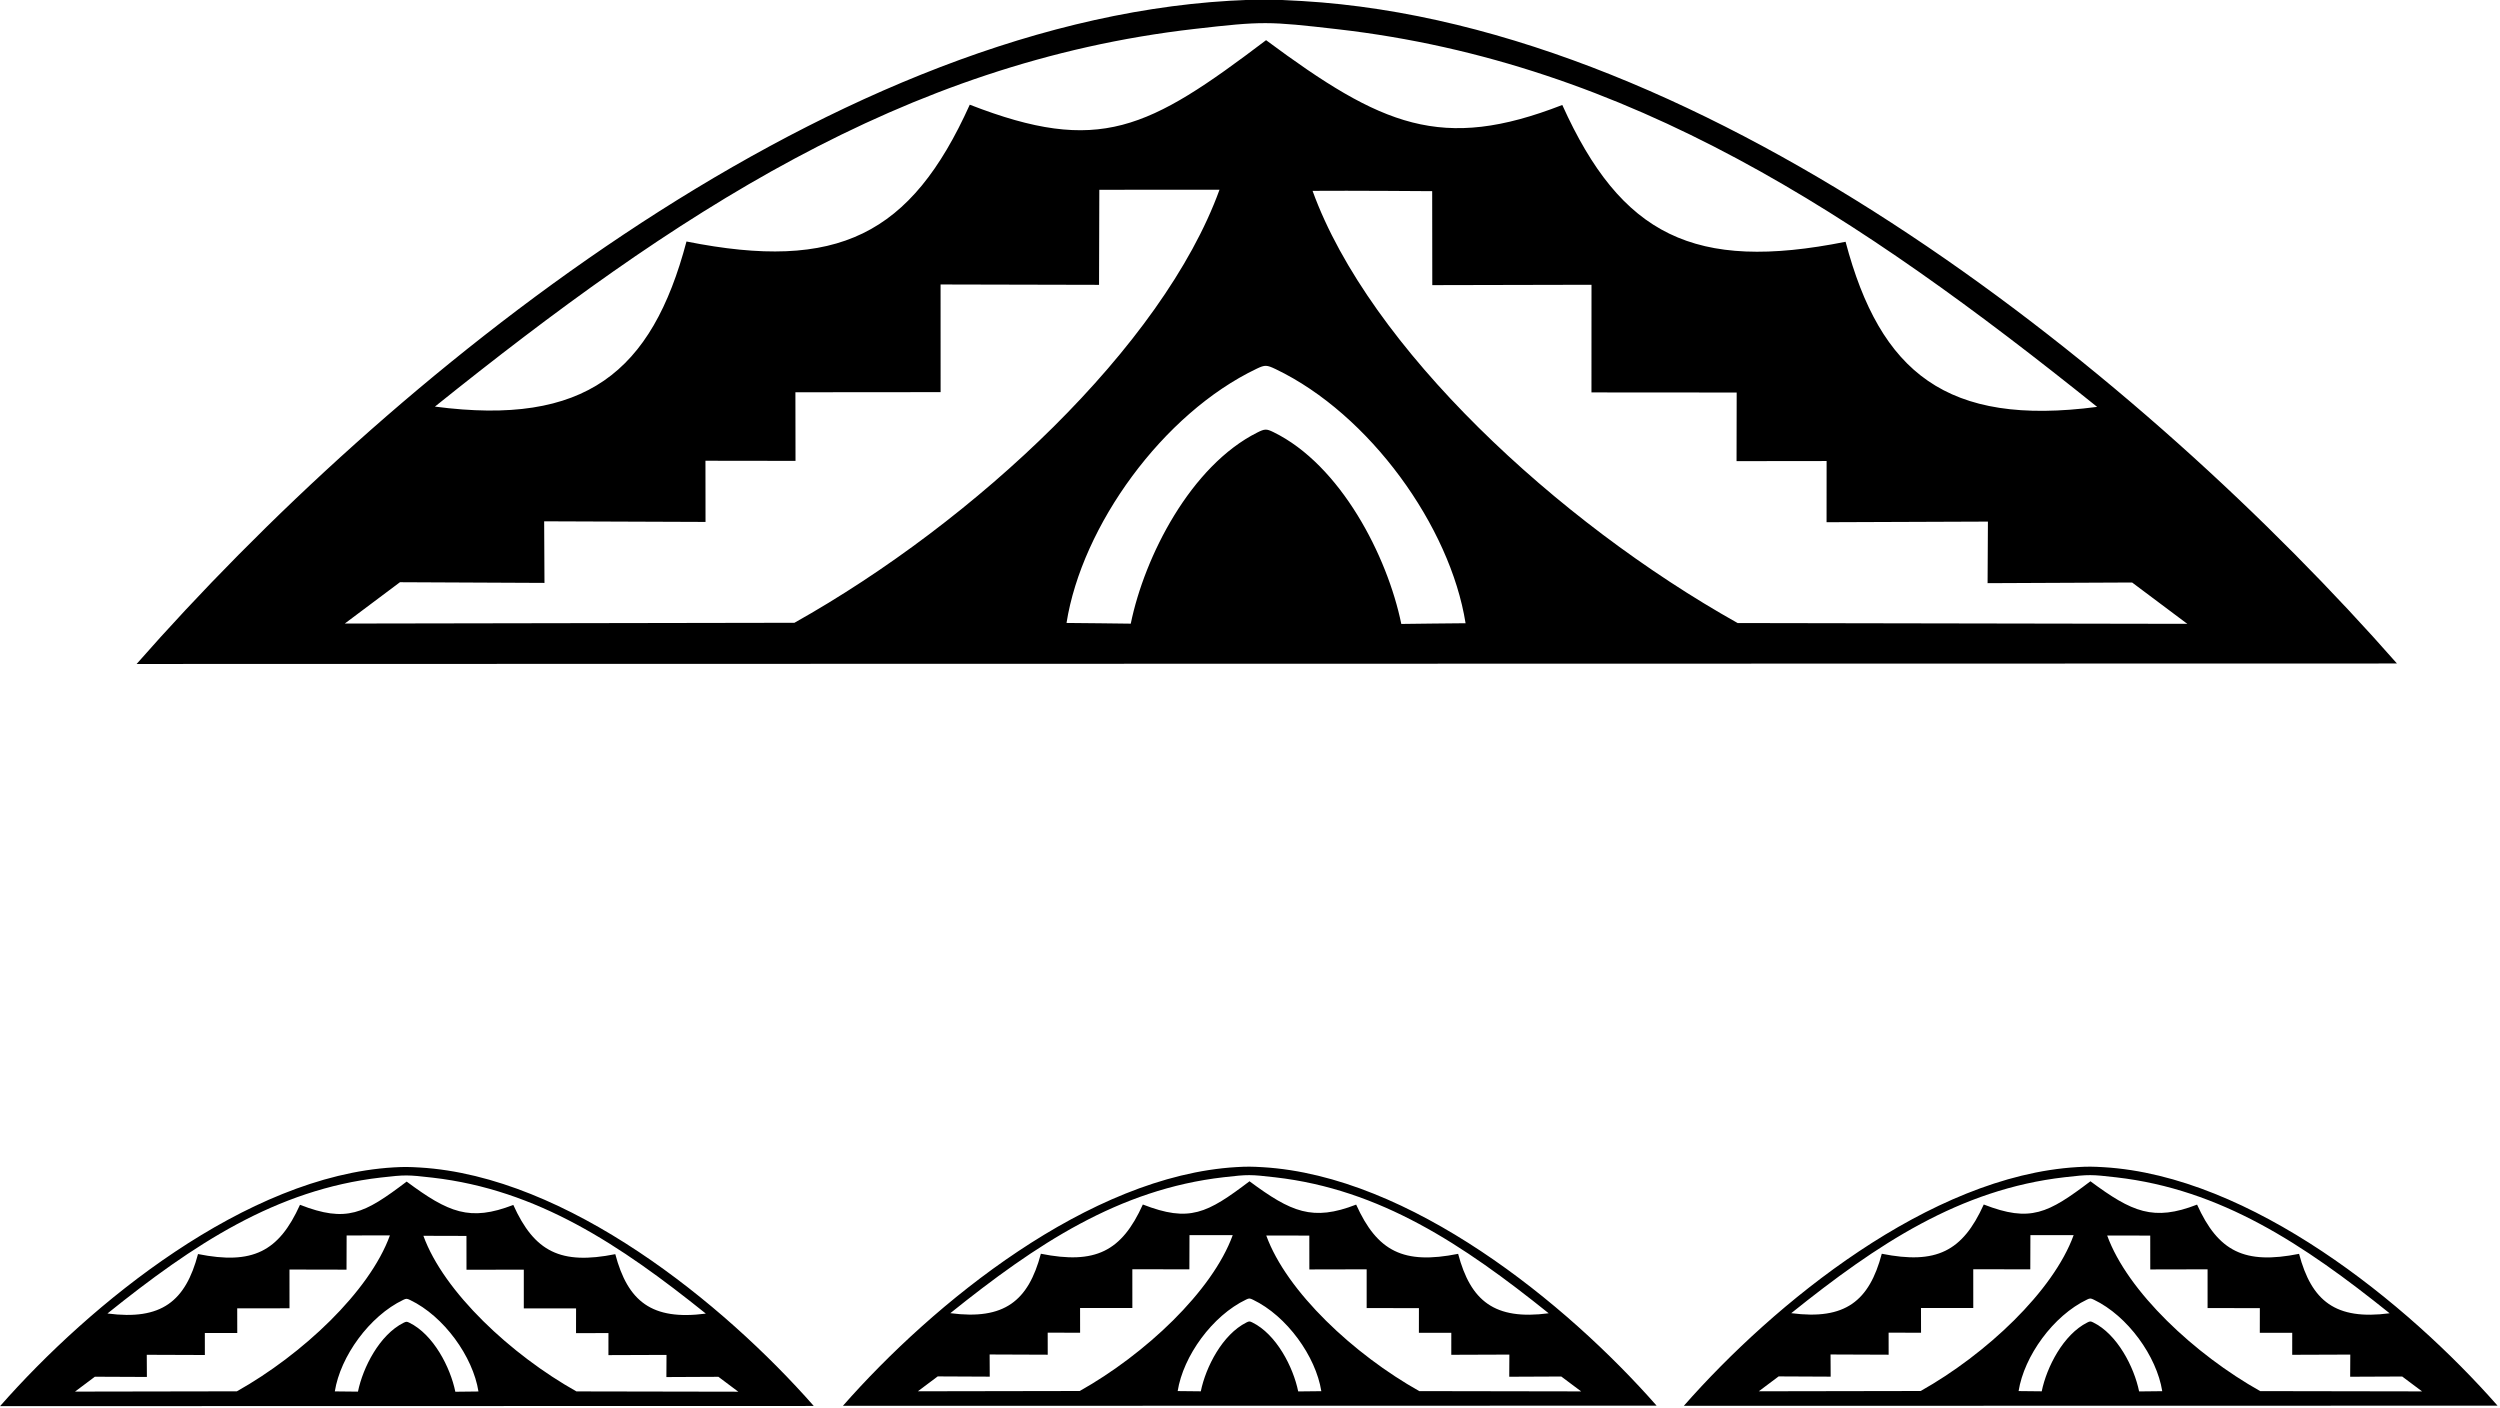 <?xml version="1.0" encoding="UTF-8"?>
<svg xmlns="http://www.w3.org/2000/svg" xmlns:xlink="http://www.w3.org/1999/xlink" width="554pt" height="312pt" viewBox="0 0 554 312" version="1.1">
<g id="surface1">
<path style=" stroke:none;fill-rule:nonzero;fill:rgb(0%,0%,0%);fill-opacity:1;" d="M 288.625 0.234 C 282.164 -0.148 278.895 -0.211 272.48 0.172 C 181.73 5.539 85.754 84.02 30.273 147.137 L 531.164 147.031 C 475.688 83.914 379.379 5.602 288.625 0.234 Z M 264.688 6.414 C 279.855 4.672 281.031 4.711 296.418 6.477 C 361.055 13.891 411.867 47.738 464.727 90.164 C 431.414 94.543 416.668 82.605 408.98 53.578 C 375.461 60.27 359.25 52.188 346.203 23.262 C 319.453 33.676 306.234 27.945 280.562 8.902 C 254.426 28.703 243.609 34.371 214.902 23.199 C 201.855 52.125 185.648 60.211 152.125 53.516 C 144.438 82.543 129.691 94.48 96.379 90.102 C 149.238 47.676 200.055 13.828 264.688 6.414 Z M 176.047 138.008 L 76.402 138.18 L 88.629 129.02 L 120.656 129.172 L 120.586 115.523 L 156.344 115.66 L 156.328 102.102 L 176.285 102.129 L 176.262 86.926 L 208.438 86.898 L 208.43 63.039 L 243.547 63.121 L 243.609 42.055 C 243.609 42.055 262.836 42.035 270.242 42.043 C 257.691 76.656 216.145 115.516 176.047 138.008 Z M 310.527 138.266 C 307.453 123.23 297.078 103.016 282.184 95.754 C 280.645 95.004 280.266 95.02 278.637 95.836 C 263.895 103.211 253.633 123.262 250.578 138.203 C 245.992 138.125 241.609 138.109 236.34 138.047 C 239.742 116.562 257.656 91.633 278.508 81.695 C 280.312 80.836 280.703 80.852 282.715 81.812 C 303.516 91.789 321.371 116.664 324.77 138.109 C 319.496 138.172 315.113 138.188 310.527 138.266 Z M 385.059 138.066 C 344.961 115.578 303.414 76.906 290.863 42.293 C 298.895 42.223 317.371 42.363 317.371 42.363 L 317.395 63.184 L 352.676 63.105 L 352.668 86.961 L 384.848 86.984 L 384.82 102.188 L 404.777 102.164 L 404.766 115.723 L 440.523 115.586 L 440.449 129.23 L 472.477 129.082 L 484.703 138.242 L 385.059 138.066 "/>
<path style=" stroke:none;fill-rule:nonzero;fill:rgb(0%,0%,0%);fill-opacity:1;" d="M 93.02 258.719 C 90.691 258.582 89.516 258.559 87.207 258.695 C 54.535 260.629 19.984 288.883 0.016 311.602 L 180.332 311.562 C 160.359 288.844 125.688 260.652 93.02 258.719 Z M 84.402 260.941 C 89.859 260.316 90.285 260.332 95.824 260.965 C 119.094 263.637 137.383 275.82 156.414 291.094 C 144.422 292.668 139.113 288.371 136.348 277.922 C 124.277 280.332 118.441 277.422 113.746 267.008 C 104.117 270.758 99.355 268.695 90.117 261.84 C 80.707 268.969 76.812 271.008 66.477 266.984 C 61.781 277.398 55.945 280.309 43.879 277.898 C 41.113 288.348 35.805 292.648 23.812 291.07 C 42.84 275.797 61.133 263.613 84.402 260.941 Z M 52.492 308.316 L 16.621 308.379 L 21.023 305.082 L 32.551 305.133 L 32.523 300.223 L 45.398 300.27 L 45.391 295.391 L 52.578 295.398 L 52.566 289.926 L 64.152 289.918 L 64.148 281.328 L 76.789 281.355 L 76.812 273.773 C 76.812 273.773 83.734 273.766 86.402 273.77 C 81.883 286.23 66.926 300.219 52.492 308.316 Z M 100.902 308.41 C 99.797 302.996 96.062 295.719 90.699 293.105 C 90.145 292.836 90.012 292.84 89.422 293.133 C 84.117 295.789 80.422 303.008 79.324 308.387 C 77.672 308.359 76.094 308.352 74.195 308.332 C 75.422 300.598 81.871 291.621 89.375 288.043 C 90.027 287.734 90.164 287.738 90.891 288.086 C 98.379 291.676 104.809 300.633 106.027 308.352 C 104.133 308.375 102.555 308.379 100.902 308.41 Z M 127.734 308.336 C 113.297 300.242 98.344 286.32 93.824 273.859 C 96.715 273.836 103.367 273.887 103.367 273.887 L 103.375 281.379 L 116.074 281.352 L 116.074 289.938 L 127.656 289.949 L 127.648 295.422 L 134.832 295.41 L 134.828 300.293 L 147.699 300.246 L 147.672 305.156 L 159.203 305.102 L 163.605 308.402 L 127.734 308.336 "/>
<path style=" stroke:none;fill-rule:nonzero;fill:rgb(0%,0%,0%);fill-opacity:1;" d="M 279.797 258.648 C 277.469 258.512 276.289 258.488 273.98 258.629 C 241.312 260.559 206.762 288.812 186.789 311.531 L 367.105 311.496 C 347.137 288.773 312.465 260.582 279.797 258.648 Z M 271.176 260.875 C 276.637 260.246 277.062 260.262 282.602 260.898 C 305.867 263.566 324.16 275.75 343.188 291.023 C 331.195 292.602 325.891 288.301 323.121 277.852 C 311.055 280.262 305.219 277.352 300.523 266.941 C 290.891 270.688 286.133 268.625 276.891 261.77 C 267.484 268.898 263.59 270.941 253.254 266.918 C 248.559 277.332 242.723 280.238 230.656 277.832 C 227.887 288.281 222.578 292.578 210.59 291 C 229.617 275.727 247.91 263.543 271.176 260.875 Z M 239.266 308.246 L 203.395 308.309 L 207.797 305.012 L 219.328 305.066 L 219.301 300.152 L 232.176 300.203 L 232.168 295.32 L 239.352 295.332 L 239.344 289.855 L 250.93 289.848 L 250.926 281.262 L 263.566 281.289 L 263.59 273.703 C 263.59 273.703 270.512 273.699 273.176 273.699 C 268.66 286.16 253.703 300.148 239.266 308.246 Z M 287.68 308.34 C 286.574 302.926 282.836 295.648 277.477 293.035 C 276.922 292.766 276.785 292.77 276.199 293.066 C 270.891 295.723 267.195 302.938 266.098 308.316 C 264.445 308.289 262.871 308.285 260.973 308.262 C 262.195 300.527 268.645 291.551 276.152 287.977 C 276.805 287.664 276.941 287.672 277.664 288.02 C 285.156 291.609 291.582 300.562 292.805 308.285 C 290.906 308.305 289.328 308.312 287.68 308.34 Z M 314.512 308.27 C 300.074 300.172 285.117 286.25 280.602 273.789 C 283.492 273.766 290.145 273.816 290.145 273.816 L 290.152 281.309 L 302.852 281.281 L 302.852 289.871 L 314.434 289.879 L 314.426 295.352 L 321.609 295.344 L 321.605 300.223 L 334.477 300.176 L 334.449 305.086 L 345.98 305.035 L 350.383 308.332 L 314.512 308.27 "/>
<path style=" stroke:none;fill-rule:nonzero;fill:rgb(0%,0%,0%);fill-opacity:1;" d="M 466.145 258.648 C 463.816 258.512 462.641 258.488 460.332 258.629 C 427.66 260.559 393.109 288.812 373.137 311.531 L 553.457 311.496 C 533.484 288.773 498.812 260.582 466.145 258.648 Z M 457.527 260.875 C 462.984 260.246 463.41 260.262 468.949 260.898 C 492.219 263.566 510.508 275.75 529.539 291.023 C 517.547 292.602 512.238 288.301 509.473 277.852 C 497.402 280.262 491.566 277.352 486.871 266.941 C 477.242 270.688 472.48 268.625 463.242 261.77 C 453.832 268.898 449.938 270.941 439.602 266.918 C 434.906 277.332 429.07 280.238 417.004 277.832 C 414.238 288.281 408.93 292.578 396.938 291 C 415.965 275.727 434.258 263.543 457.527 260.875 Z M 425.617 308.246 L 389.746 308.309 L 394.145 305.012 L 405.676 305.066 L 405.648 300.152 L 418.523 300.203 L 418.516 295.32 L 425.703 295.332 L 425.691 289.855 L 437.277 289.848 L 437.273 281.262 L 449.914 281.289 L 449.938 273.703 C 449.938 273.703 456.859 273.699 459.523 273.699 C 455.008 286.16 440.051 300.148 425.617 308.246 Z M 474.027 308.34 C 472.922 302.926 469.188 295.648 463.824 293.035 C 463.27 292.766 463.133 292.77 462.547 293.066 C 457.242 295.723 453.547 302.938 452.445 308.316 C 450.797 308.289 449.219 308.285 447.32 308.262 C 448.547 300.527 454.992 291.551 462.5 287.977 C 463.152 287.664 463.289 287.672 464.016 288.02 C 471.504 291.609 477.934 300.562 479.152 308.285 C 477.258 308.305 475.68 308.312 474.027 308.34 Z M 500.859 308.27 C 486.422 300.172 471.469 286.25 466.949 273.789 C 469.84 273.766 476.492 273.816 476.492 273.816 L 476.5 281.309 L 489.199 281.281 L 489.199 289.871 L 500.781 289.879 L 500.773 295.352 L 507.957 295.344 L 507.953 300.223 L 520.824 300.176 L 520.797 305.086 L 532.328 305.035 L 536.73 308.332 L 500.859 308.27 "/>
</g>
</svg>
